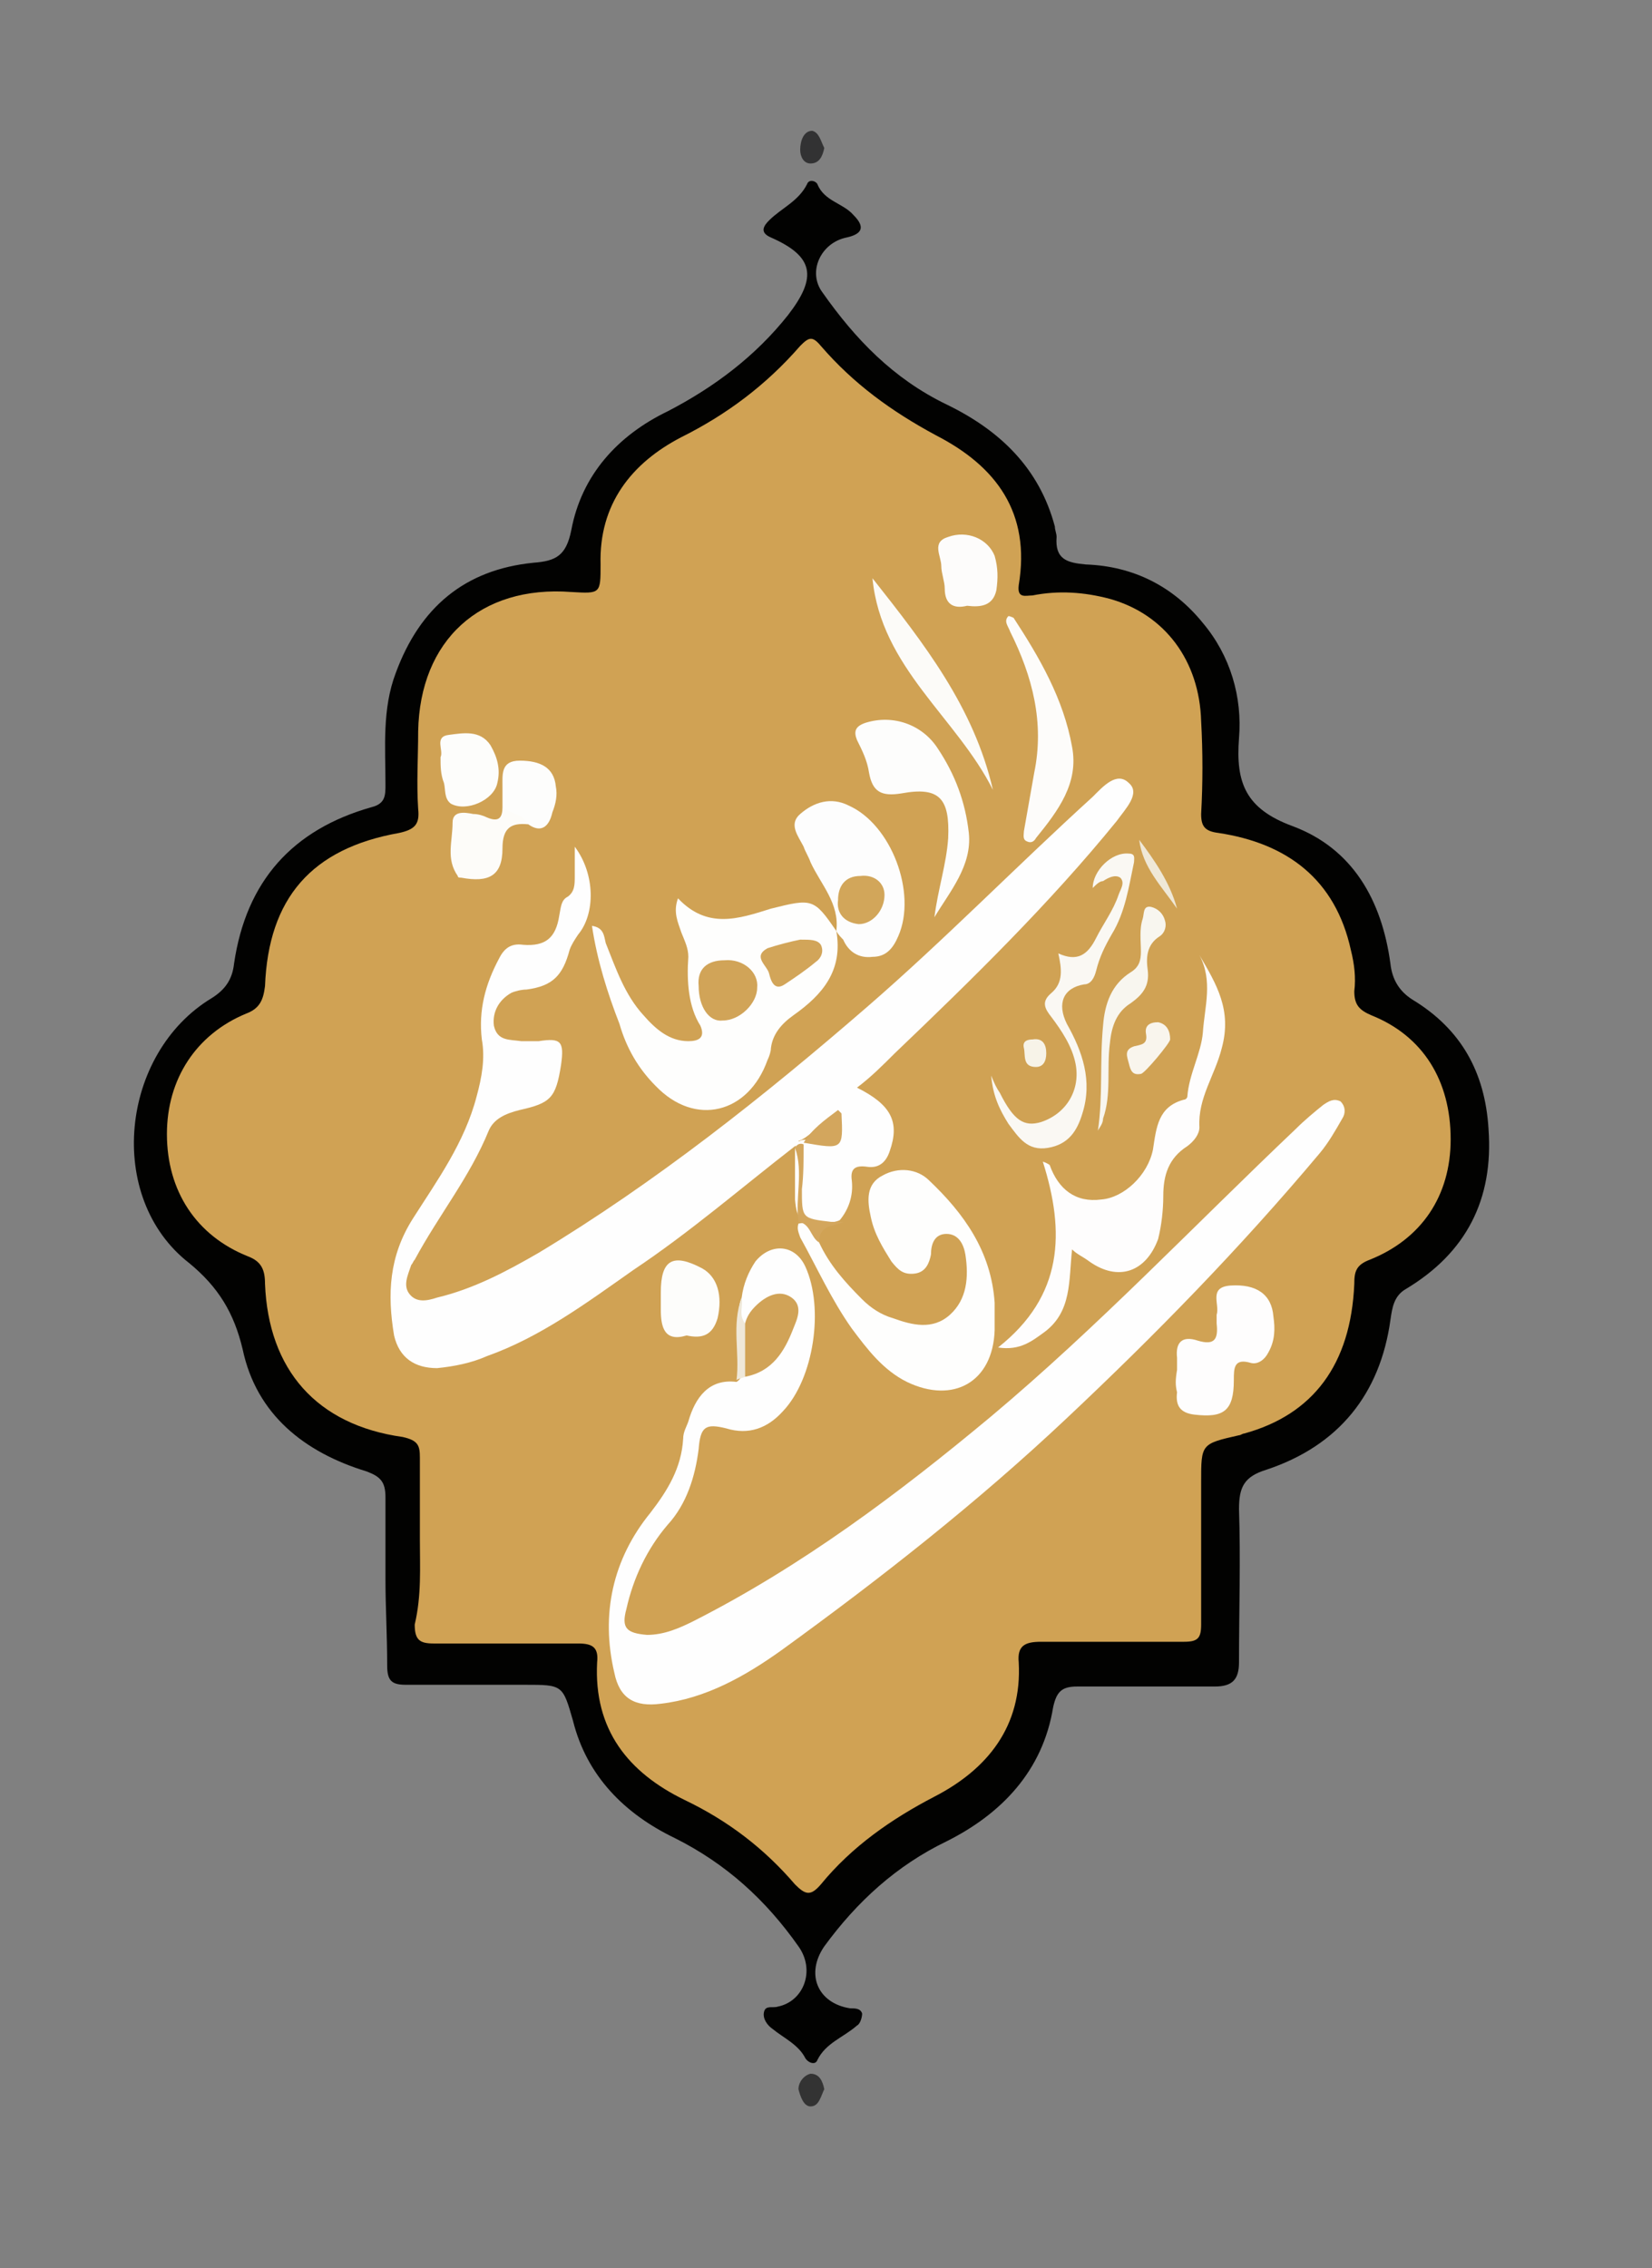 <?xml version="1.0" encoding="utf-8"?>
<!-- Generator: Adobe Illustrator 25.4.1, SVG Export Plug-In . SVG Version: 6.00 Build 0)  -->
<svg version="1.1" baseProfile="basic" id="Untitled-1_xA0_Image_00000093886961406226068890000015878577300111805871_"
	 xmlns="http://www.w3.org/2000/svg" xmlns:xlink="http://www.w3.org/1999/xlink" x="0px" y="0px" viewBox="0 0 96 131.8"
	 xml:space="preserve">
<rect x="0" y="0" width="96" height="131.8" fill="#808080" stroke="none"/>
<style type="text/css">
	.st0{fill:#020201;}
	.st1{fill:#323233;}
	.st2{fill:#333333;}
	.st3{fill:#D0A254;}
	.st4{fill:#FEFEFE;}
	.st5{fill:#FEFEFD;}
	.st6{fill:#FEFDFD;}
	.st7{fill:#FDFDFD;}
	.st8{fill:#FDFDFC;}
	.st9{fill:#FAF8F3;}
	.st10{fill:#FDFCFA;}
	.st11{fill:#FCFBF8;}
	.st12{fill:#FDFDFB;}
	.st13{fill:#FDFCFB;}
	.st14{fill:#FDFCF9;}
	.st15{fill:#F8F6EF;}
	.st16{fill:#F9F5ED;}
	.st17{fill:#D3A65D;}
	.st18{fill:#EFE8D7;}
	.st19{fill:#F7F3E8;}
	.st20{fill:#EFE8D9;}
	.st21{fill:#D1A357;}
	.st22{fill:#D1A458;}
	.st23{fill:#D2A559;}
	.st24{fill:#D2A65A;}
</style>
<g>
	<path class="st0" d="M22.4,91.8c0-1.6,0-3.2,0-4.8c0-0.9-0.3-1.2-1.1-1.5c-3.6-1.1-6.4-3.3-7.2-7.1c-0.5-2.1-1.4-3.6-3.1-5
		C6.1,69.6,7,61.2,12.3,58c0.8-0.5,1.2-1.1,1.3-2c0.7-4.8,3.4-7.8,8-9.1c0.8-0.2,0.8-0.7,0.8-1.3c0-2.2-0.2-4.4,0.6-6.5
		c1.4-3.8,4-6,8-6.4c1.3-0.1,1.9-0.4,2.2-1.9c0.6-3.2,2.7-5.5,5.6-6.9c2.7-1.4,5.1-3.2,7-5.6c1.7-2.2,1.5-3.4-1-4.5
		c-0.7-0.3-0.4-0.7-0.1-1c0.7-0.7,1.7-1.1,2.2-2.1c0.1-0.3,0.5-0.2,0.6,0c0.4,1,1.5,1.1,2.1,1.8c0.7,0.7,0.5,1.1-0.4,1.3
		c-1.5,0.3-2.3,2-1.4,3.2c1.9,2.7,4.1,5,7.2,6.5c3.1,1.5,5.4,3.7,6.3,7.1c0,0.2,0.1,0.4,0.1,0.6c-0.1,1.3,0.6,1.5,1.7,1.6
		c2.8,0.1,5.1,1.3,6.8,3.4c1.6,1.9,2.3,4.3,2.1,6.7c-0.2,2.6,0.4,4.1,3.1,5.1c3.5,1.3,5.2,4.3,5.7,8c0.1,0.9,0.5,1.6,1.3,2.1
		c2.8,1.7,4.2,4.2,4.4,7.5c0.3,4.1-1.3,7.2-4.8,9.3c-0.7,0.4-0.8,1.1-0.9,1.8c-0.6,4.3-3,7.3-7.2,8.7c-1.3,0.4-1.6,1-1.6,2.3
		c0.1,2.9,0,5.9,0,8.9c0,1-0.4,1.4-1.4,1.4c-2.7,0-5.3,0-8,0c-0.9,0-1.2,0.3-1.4,1.2c-0.6,3.7-3,6.2-6.2,7.8
		c-2.9,1.4-5.2,3.5-7.1,6.1c-1.1,1.6-0.4,3.3,1.5,3.6c0.3,0,0.6,0,0.7,0.3c0,0.2-0.1,0.6-0.3,0.7c-0.8,0.7-1.8,1-2.3,2
		c-0.1,0.3-0.5,0.2-0.7-0.1c-0.4-0.8-1.3-1.2-1.9-1.7c-0.3-0.2-0.6-0.6-0.5-1c0.1-0.4,0.5-0.2,0.8-0.3c1.5-0.3,2.2-2.1,1.2-3.5
		c-1.9-2.7-4.2-4.8-7.2-6.3c-2.9-1.4-5.1-3.6-5.9-6.8c-0.6-2.1-0.6-2.1-2.8-2.1c-2.3,0-4.6,0-6.9,0c-0.8,0-1.1-0.2-1.1-1.1
		C22.5,95,22.4,93.4,22.4,91.8C22.4,91.8,22.4,91.8,22.4,91.8z"/>
	<path class="st1" d="M47.9,8.6c-0.1,0.5-0.3,0.9-0.8,0.9c-0.4,0-0.6-0.4-0.6-0.8c0-0.5,0.2-1.1,0.7-1.1C47.6,7.7,47.7,8.2,47.9,8.6
		z"/>
	<path class="st2" d="M47.9,121.4c-0.2,0.4-0.3,1-0.8,1c-0.4,0-0.6-0.6-0.7-1c0-0.4,0.3-0.8,0.7-0.9
		C47.6,120.5,47.8,120.9,47.9,121.4z"/>
	<path class="st3" d="M24.4,89.5c0-1.6,0-3.2,0-4.8c0-0.7-0.1-1-1-1.2c-5-0.7-7.8-3.9-8-8.9c0-0.8-0.2-1.3-1-1.6
		c-3-1.2-4.7-3.8-4.7-7.1c0-3.2,1.7-5.8,4.6-7c0.8-0.3,1-0.8,1.1-1.6c0.2-5.1,2.7-8,7.8-8.9c0.9-0.2,1.2-0.5,1.1-1.4
		c-0.1-1.5,0-3,0-4.5c0.1-5.3,3.6-8.5,8.9-8.1c1.7,0.1,1.7,0.1,1.7-1.6c-0.1-3.5,1.8-5.9,4.7-7.4c2.6-1.3,4.9-3,6.9-5.3
		c0.5-0.5,0.7-0.6,1.2,0c1.9,2.2,4.1,3.8,6.7,5.2c3.5,1.8,5.5,4.5,4.8,8.7c-0.1,0.8,0.4,0.6,0.8,0.6c1.5-0.3,3-0.2,4.5,0.2
		c3.2,0.9,5.2,3.6,5.3,7.1c0.1,1.8,0.1,3.6,0,5.4c0,0.7,0.2,1,1,1.1c4,0.6,6.8,2.7,7.7,6.8c0.2,0.8,0.3,1.6,0.2,2.4
		c0,0.8,0.3,1.1,1,1.4c3,1.2,4.6,3.8,4.6,7.2c0,3.3-1.7,5.8-4.7,7c-0.8,0.3-0.9,0.7-0.9,1.4c-0.2,4.7-2.4,7.6-6.4,8.7
		c-0.1,0-0.2,0.1-0.3,0.1c-2.2,0.5-2.2,0.5-2.2,2.7c0,2.8,0,5.5,0,8.3c0,0.8-0.2,1-1,1c-2.8,0-5.5,0-8.3,0c-0.9,0-1.4,0.2-1.3,1.2
		c0.2,3.7-1.8,6.2-4.9,7.8c-2.5,1.3-4.8,2.9-6.6,5.1c-0.6,0.7-0.9,0.6-1.5,0c-1.8-2.1-3.9-3.7-6.4-4.9c-3.3-1.6-5.3-4.1-5.1-8
		c0.1-0.9-0.3-1.1-1.1-1.1c-2.8,0-5.6,0-8.4,0c-0.8,0-1.1-0.2-1.1-1.1C24.5,92.7,24.4,91.1,24.4,89.5C24.4,89.5,24.4,89.5,24.4,89.5
		z"/>
	<path class="st4" d="M46.2,66.6c-3.1,2.4-6.1,5-9.4,7.2c-2.7,1.9-5.4,3.9-8.5,5c-0.9,0.4-1.9,0.6-2.9,0.7c-1.3,0-2.2-0.6-2.5-1.9
		c-0.4-2.4-0.3-4.6,1.1-6.8c1.4-2.2,3-4.4,3.7-7.1c0.3-1.1,0.5-2.2,0.3-3.3c-0.2-1.7,0.2-3.2,1-4.7c0.3-0.6,0.7-0.9,1.4-0.8
		c1.3,0.1,1.9-0.4,2.1-1.7c0.1-0.5,0.1-0.9,0.5-1.1c0.4-0.3,0.4-0.7,0.4-1.2c0-0.5,0-1,0-1.7c1.2,1.6,1.2,3.9,0.2,5.1
		c-0.2,0.3-0.4,0.6-0.5,0.9c-0.4,1.5-1,2.1-2.5,2.3c-0.3,0-0.7,0.1-0.9,0.2c-0.7,0.4-1.1,1.1-1,1.9c0.2,0.9,0.9,0.8,1.6,0.9
		c0.3,0,0.6,0,1,0c1.3-0.2,1.5,0,1.3,1.4c-0.3,1.9-0.6,2.2-2.4,2.6c-0.8,0.2-1.5,0.5-1.8,1.2c-1.1,2.7-2.9,4.9-4.3,7.5
		c-0.1,0.1-0.1,0.2-0.2,0.3c-0.2,0.6-0.5,1.2-0.1,1.7c0.4,0.5,1,0.4,1.6,0.2c2.1-0.5,4-1.5,5.9-2.6c6.8-4.1,13.1-9.1,19.1-14.3
		c4.5-3.9,8.7-8.2,13.1-12.2c0.6-0.6,1.4-1.5,2.1-0.8c0.7,0.6-0.2,1.5-0.7,2.2c-3.9,4.8-8.4,9.2-12.9,13.5c-0.7,0.7-1.4,1.4-2.2,2
		c2,1,2.5,2,1.9,3.7c-0.2,0.6-0.6,1-1.3,0.9c-0.7-0.1-1,0.1-0.9,0.8c0.1,0.9-0.2,1.7-0.7,2.3c-0.4,0.2-0.8,0.1-1.2,0.1
		c-1.1,0.1-1.3-0.2-1.4-1.3c0-1,0-2,0-2.9c0.1-0.7,0.6-0.6,1.1-0.5c0.9,0.1,0.9-0.4,0.8-1.2c-0.7,0.4-1.1,1-1.7,1.2
		C46.6,66.5,46.4,66.5,46.2,66.6z"/>
	<path class="st4" d="M43.1,75.4c0.1-0.8,0.4-1.5,0.8-2.1c0.9-1.1,2.3-1,2.9,0.3c1.1,2.4,0.5,6.5-1.3,8.4c-0.9,1-2,1.4-3.3,1
		c-1.2-0.3-1.5-0.1-1.6,1.2c-0.2,1.6-0.7,3.2-1.8,4.4c-1.2,1.4-2,3.1-2.4,4.9c-0.3,1.1,0,1.4,1.2,1.5c1,0,1.9-0.4,2.7-0.8
		c6.3-3.2,11.9-7.4,17.3-11.9c6.2-5.2,11.8-11.1,17.7-16.7c0.5-0.5,1.1-1,1.6-1.4c0.3-0.2,0.6-0.4,1-0.2c0.3,0.3,0.3,0.7,0.1,1
		c-0.4,0.7-0.8,1.4-1.3,2C72,72.6,67.1,77.6,62,82.4c-5.2,4.9-10.8,9.3-16.6,13.5c-2.1,1.5-4.4,2.8-7,3.1c-1.5,0.2-2.4-0.3-2.7-1.8
		c-0.8-3.4-0.1-6.6,2.1-9.3c1-1.3,1.8-2.6,1.9-4.3c0-0.4,0.2-0.7,0.3-1c0.4-1.4,1.2-2.5,2.8-2.3c0.2-0.1,0.3-0.4,0.5-0.4
		c1.3-0.6,2.2-1.6,2.6-3c0.1-0.4,0.2-0.8-0.2-1.1c-0.4-0.3-0.7-0.1-1.1,0.1c-0.6,0.2-0.8,1.1-1.6,1.1C42.9,76.4,42.9,75.9,43.1,75.4
		z"/>
	<path class="st5" d="M48.6,54.1c0.4,2.3-0.8,3.7-2.5,4.9c-0.7,0.5-1.2,1.1-1.3,1.9c0,0.2-0.1,0.5-0.2,0.7c-1.1,3.1-4.2,3.9-6.5,1.5
		c-1-1-1.7-2.2-2.1-3.6c-0.7-1.8-1.3-3.7-1.6-5.7c0.7,0.1,0.7,0.6,0.8,1c0.6,1.5,1.1,3,2.2,4.2c0.7,0.8,1.5,1.5,2.6,1.5
		c0.6,0,1-0.2,0.7-0.9C40,58.5,39.9,57,40,55.6c0-0.5-0.2-0.9-0.4-1.4c-0.2-0.6-0.5-1.2-0.2-2c1.7,1.8,3.5,1.2,5.4,0.6
		C47.2,52.2,47.3,52.2,48.6,54.1L48.6,54.1z"/>
	<path class="st5" d="M47.6,72.2c0.6,1.3,1.5,2.3,2.5,3.3c0.5,0.5,1.1,0.9,1.8,1.1c1.1,0.4,2.3,0.7,3.3-0.2c1-0.9,1.1-2.2,0.9-3.5
		c-0.1-0.6-0.4-1.2-1.1-1.2c-0.7,0-0.9,0.6-0.9,1.2c-0.1,0.5-0.3,1-0.9,1.1c-0.7,0.1-1-0.2-1.4-0.7c-0.5-0.8-1-1.6-1.2-2.6
		c-0.2-0.9-0.3-1.9,0.7-2.4c0.9-0.5,2-0.4,2.7,0.3c2,1.9,3.6,4.1,3.8,7.1c0,0.5,0,1,0,1.6c-0.1,3-2.4,4.3-5.1,3
		c-1.4-0.7-2.3-1.9-3.2-3.1c-1.2-1.7-2-3.5-3-5.3c-0.1-0.3-0.2-0.5-0.1-0.8C47.4,70.9,47.4,71.6,47.6,72.2z"/>
	<path class="st6" d="M62.3,72.6c-0.2,1.8,0,3.6-1.6,4.8c-0.7,0.5-1.4,1.1-2.7,0.9c3.8-3,3.9-6.7,2.6-10.8c0.3,0.1,0.4,0.2,0.4,0.2
		c0.5,1.4,1.5,2.2,3,2c1.3-0.1,2.7-1.4,3-2.9c0.2-1.3,0.3-2.5,1.8-2.9c0.1,0,0.2-0.1,0.2-0.2c0.1-1.3,0.8-2.5,0.9-3.7
		c0.1-1.5,0.6-3-0.2-4.5c1,1.7,1.9,3.2,1.3,5.4c-0.4,1.6-1.4,2.9-1.3,4.6c0,0.4-0.3,0.8-0.7,1.1c-1.1,0.7-1.4,1.7-1.4,2.9
		c0,0.8-0.1,1.7-0.3,2.5c-0.7,1.9-2.3,2.5-4,1.3C62.9,73,62.6,72.9,62.3,72.6z"/>
	<path class="st7" d="M48.6,54.1c0.2-1.6-0.9-2.7-1.5-4c-0.1-0.3-0.3-0.6-0.4-0.9c-0.3-0.6-0.9-1.3-0.2-1.9c0.8-0.7,1.8-1,2.8-0.5
		c2.5,1.1,4,5.1,2.9,7.6c-0.3,0.7-0.7,1.2-1.5,1.2c-0.8,0.1-1.4-0.3-1.7-1C48.9,54.5,48.7,54.3,48.6,54.1
		C48.6,54.1,48.6,54.1,48.6,54.1z"/>
	<path class="st8" d="M54.3,53.3c0.2-1.6,0.7-3.1,0.8-4.6c0.1-2.3-0.5-3-2.7-2.6c-1.2,0.2-1.7-0.1-1.9-1.2c-0.1-0.7-0.4-1.3-0.7-1.9
		c-0.2-0.5-0.1-0.8,0.5-1c1.6-0.5,3.3,0.1,4.2,1.5c1,1.5,1.6,3.1,1.8,4.9C56.5,50.3,55.2,51.8,54.3,53.3z"/>
	<path class="st6" d="M68.4,79.6c0-0.1,0-0.4,0-0.7c-0.1-0.9,0.3-1.3,1.2-1c1,0.3,1.2-0.1,1.1-1c0-0.2,0-0.3,0-0.5
		c0.2-0.6-0.5-1.6,0.8-1.7c1.5-0.1,2.4,0.5,2.5,1.8c0.1,0.7,0.1,1.4-0.3,2.1c-0.2,0.4-0.6,0.7-1,0.6c-1-0.3-1,0.3-1,1
		c0,1.8-0.6,2.2-2.3,2c-0.8-0.1-1.1-0.5-1-1.3C68.3,80.5,68.3,80.2,68.4,79.6z"/>
	<path class="st9" d="M63.5,51.6c0-1,1.1-2.1,2.1-2c0.4,0,0.3,0.3,0.3,0.5c-0.3,1.4-0.5,2.9-1.3,4.2c-0.4,0.7-0.7,1.3-0.9,2.1
		c-0.1,0.4-0.3,0.8-0.7,0.8c-1.2,0.2-1.6,1.1-1,2.3c0.9,1.6,1.5,3.3,0.9,5.2c-0.3,1-0.8,1.8-2,2c-1.2,0.2-1.7-0.6-2.3-1.4
		c-0.5-0.8-0.9-1.6-1-2.8c0.2,0.5,0.3,0.7,0.5,1c0.8,1.6,1.4,2,2.4,1.7c1.5-0.5,2.3-1.9,2-3.4c-0.2-1-0.8-1.9-1.4-2.7
		c-0.4-0.5-0.6-0.9,0-1.4c0.7-0.6,0.6-1.4,0.4-2.3c1.1,0.5,1.7,0.1,2.2-0.9c0.4-0.8,1-1.6,1.3-2.5c0.1-0.3,0.4-0.7,0.1-1
		c-0.3-0.2-0.7,0-1,0.2C63.9,51.2,63.7,51.4,63.5,51.6z"/>
	<path class="st10" d="M58.6,35.8c0.1,0,0.3,0.1,0.3,0.1c1.5,2.3,2.9,4.7,3.4,7.5c0.4,2.1-0.8,3.7-2.1,5.3c-0.1,0.2-0.3,0.3-0.5,0.2
		c-0.3-0.1-0.2-0.4-0.2-0.6c0.2-1.1,0.4-2.3,0.6-3.4c0.6-2.9-0.1-5.6-1.4-8.2C58.6,36.4,58.3,36.1,58.6,35.8z"/>
	<path class="st11" d="M57.7,45.9c-2.1-4.2-6.5-7.1-7-12.3C53.7,37.4,56.6,41.1,57.7,45.9z"/>
	<path class="st12" d="M39.9,77.6c-1.3,0.4-1.5-0.5-1.5-1.5c0-0.3,0-0.6,0-1c0-1.9,0.7-2.3,2.4-1.4c0.9,0.5,1.2,1.6,0.9,2.9
		C41.4,77.6,40.8,77.8,39.9,77.6z"/>
	<path class="st13" d="M56.2,35.2c-0.8,0.2-1.3-0.1-1.3-1c0-0.4-0.2-0.9-0.2-1.3c0-0.6-0.6-1.4,0.4-1.7c1.1-0.4,2.3,0.1,2.7,1.1
		c0.2,0.7,0.2,1.3,0.1,2C57.7,35.2,57,35.3,56.2,35.2z"/>
	<path class="st12" d="M25.6,44c0.2-0.4-0.4-1.2,0.5-1.3c0.8-0.1,1.8-0.3,2.4,0.6c0.4,0.7,0.6,1.4,0.4,2.2c-0.2,1-1.8,1.7-2.7,1.2
		c-0.4-0.3-0.3-0.8-0.4-1.2C25.6,45,25.6,44.5,25.6,44z"/>
	<path class="st14" d="M30.7,47.9c-1-0.1-1.5,0.2-1.5,1.4c0,1.6-0.8,2-2.4,1.7c-0.1,0-0.2,0-0.2-0.1c-0.7-1-0.3-2-0.3-3.1
		c0-0.7,0.7-0.6,1.2-0.5c0.3,0,0.6,0.1,0.8,0.2c0.7,0.3,0.9,0,0.9-0.6C29.9,46.9,30.5,47,30.7,47.9z"/>
	<path class="st15" d="M63.8,65.7c0.3-2,0.1-4,0.3-6.1c0.1-1.3,0.5-2.4,1.6-3.1c0.5-0.3,0.6-0.7,0.6-1.2c0-0.6-0.1-1.3,0.1-1.9
		c0.1-0.3,0-0.8,0.5-0.7c0.4,0.1,0.7,0.4,0.8,0.8c0.1,0.3,0,0.7-0.3,0.9c-0.8,0.5-0.8,1.3-0.7,2c0.1,0.9-0.3,1.4-1,1.9
		c-0.8,0.5-1.1,1.3-1.2,2.3c-0.2,1.5,0.1,3-0.4,4.4C64.1,65.3,63.9,65.5,63.8,65.7z"/>
	<path class="st8" d="M30.7,47.9c-0.3-0.6-1-0.6-1.5-1c0-0.4,0-0.8,0-1.2c0-0.7-0.1-1.5,1-1.5c1.2,0,2,0.4,2.1,1.5
		c0.1,0.5,0,1-0.2,1.5C31.9,48.1,31.4,48.4,30.7,47.9z"/>
	<path class="st16" d="M68,60.4c0,0.2-1.5,2-1.7,2c-0.5,0.1-0.6-0.2-0.7-0.6c-0.1-0.4-0.3-0.8,0.3-1c0.4-0.1,0.8-0.1,0.7-0.7
		c-0.1-0.5,0.2-0.7,0.7-0.7C67.8,59.5,68,59.9,68,60.4z"/>
	<path class="st17" d="M47.6,72.2c-0.5-0.3-0.5-1.1-1.2-1.2c-0.2-1.4,0.3-2.9-0.2-4.3c0.1-0.2,0.3-0.3,0.5-0.2l0,0
		c0,0.9,0,1.8-0.1,2.6c0,1.7,0,1.7,1.7,1.9c0.2,0,0.5,0,0.7,0C48.5,71.3,47.6,71.1,47.6,72.2z"/>
	<path class="st18" d="M66.2,48.8c0.9,1.2,1.8,2.5,2.2,4C67.5,51.5,66.4,50.4,66.2,48.8z"/>
	<path class="st19" d="M60.8,61.2c0,0.5-0.2,0.8-0.6,0.8c-0.8,0-0.6-0.7-0.7-1.1c-0.1-0.4,0.2-0.5,0.5-0.5
		C60.6,60.3,60.8,60.7,60.8,61.2z"/>
	<path class="st20" d="M43.3,80c-0.2,0.1-0.4,0.1-0.5,0.2c0.2-1.6-0.3-3.2,0.3-4.8c0.1,0.5-0.2,1,0.2,1.5C43.9,77.9,43.9,79,43.3,80
		z"/>
	<path class="st17" d="M46.7,66.4c0.5-0.8,1.2-1.3,2-1.9c0.1,0.1,0.2,0.2,0.2,0.2C49,66.8,49,66.8,46.7,66.4
		C46.7,66.4,46.7,66.4,46.7,66.4z"/>
	<path class="st21" d="M43.3,80c0-1,0-2.1,0-3.1c0.1-0.4,0.3-0.7,0.6-1c0.6-0.6,1.4-1,2.1-0.5c0.7,0.5,0.3,1.3,0.1,1.8
		C45.6,78.5,44.9,79.7,43.3,80z"/>
	<path class="st22" d="M40.6,57.3c-0.1-1,0.5-1.5,1.5-1.5c1.1-0.1,2,0.7,1.9,1.6c0,0.9-1,1.9-2,1.9C41.2,59.4,40.6,58.5,40.6,57.3z"
		/>
	<path class="st23" d="M46.5,54.6c0.6,0,1,0,1.2,0.3c0.2,0.4,0,0.8-0.3,1c-0.6,0.5-1.2,0.9-1.8,1.3c-0.6,0.4-0.8-0.2-0.9-0.6
		c-0.1-0.5-1-1-0.1-1.5C45.2,54.9,46,54.7,46.5,54.6z"/>
	<path class="st24" d="M51.4,52c0,0.9-0.7,1.7-1.5,1.7c-0.9-0.1-1.3-0.7-1.2-1.4c0-0.8,0.4-1.4,1.3-1.4C50.8,50.8,51.4,51.3,51.4,52
		z"/>
</g>
</svg>
